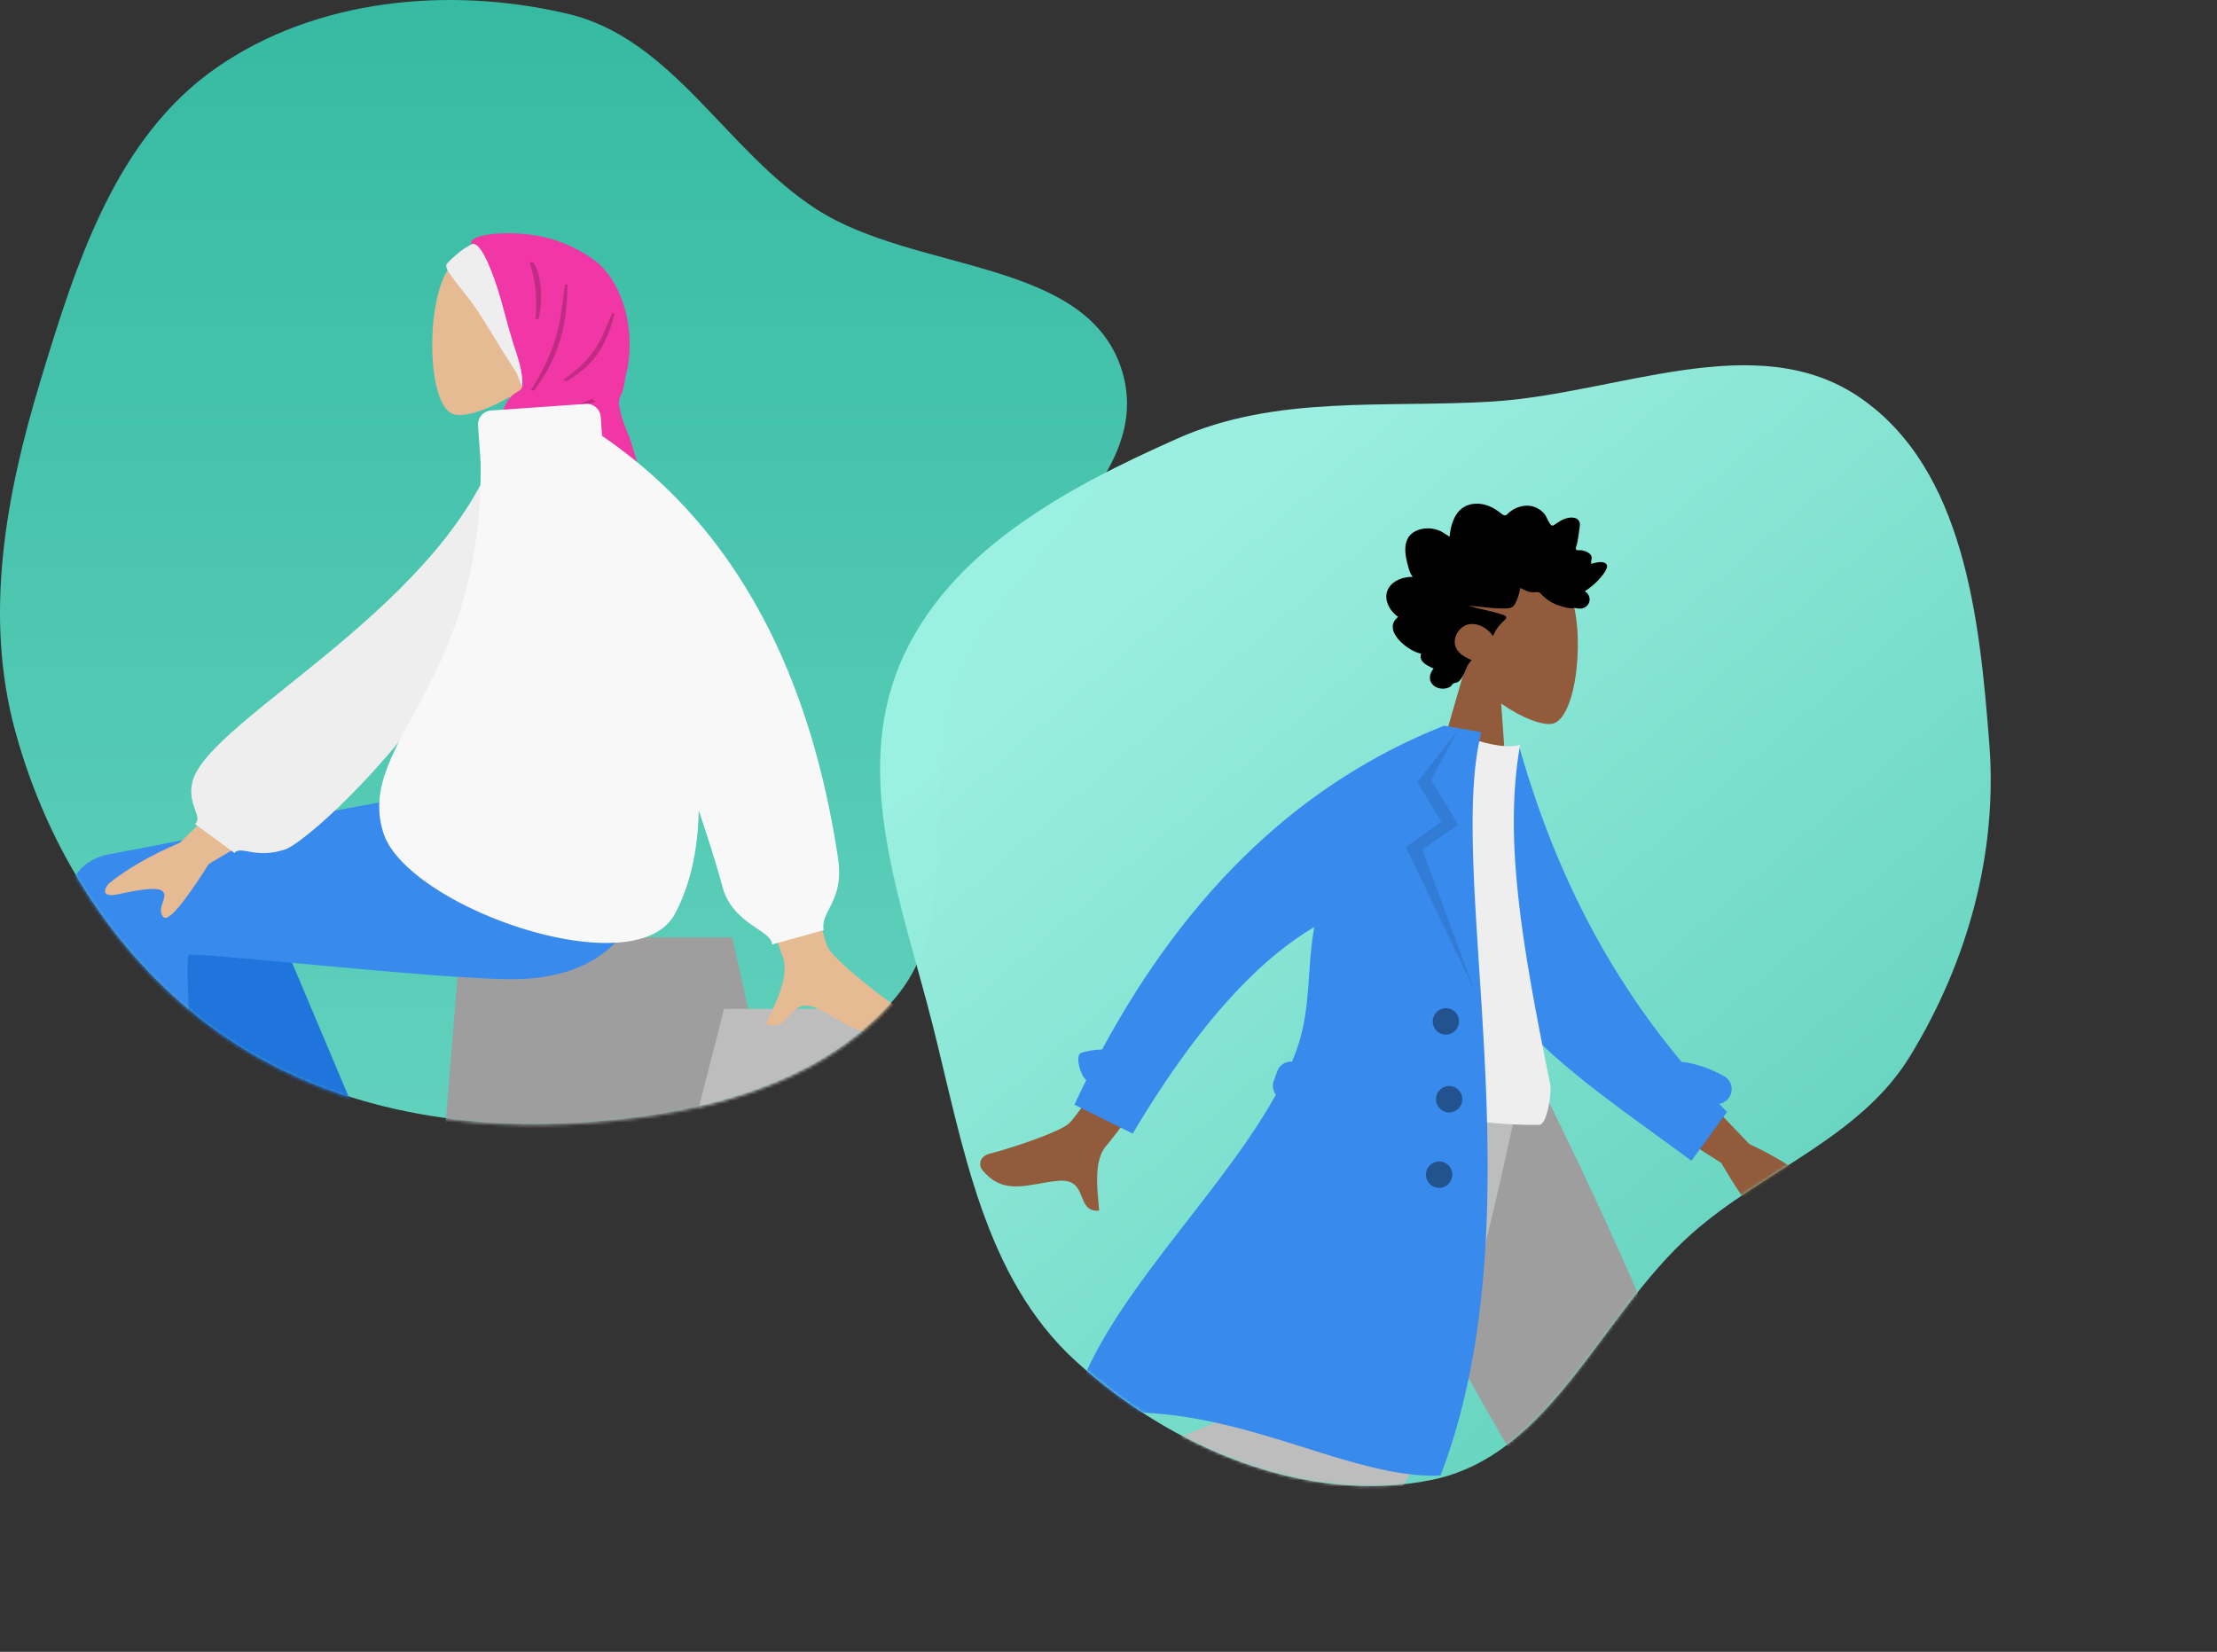 <svg width="718" height="535" viewBox="0 0 718 535" fill="none" xmlns="http://www.w3.org/2000/svg"><rect x="0" y="0" width="718" height="535" fill="#333333" stroke="none"/><path fill-rule="evenodd" clip-rule="evenodd" d="M183.853 4.467c34.066 8.025 51.139 44.316 80.553 63.289 32.192 20.764 87.991 15.85 99.03 52.544 11.106 36.915-40.127 63.197-53.31 99.422-12.415 34.115 3.139 76.904-20.792 104.198-25.403 28.972-67.002 37.987-105.481 39.817-39.862 1.897-80.474-6.332-113.029-29.424-32.785-23.256-55.283-58.696-65.88-97.482-10.26-37.556-3.091-76.388 8.2-113.647C24.65 85.212 37.485 44.622 70.052 21.974 102.356-.492 145.558-4.554 183.853 4.467z" fill="url(#paint0_linear)"/><mask id="a" maskUnits="userSpaceOnUse" x="0" y="0" width="366" height="365"><path fill-rule="evenodd" clip-rule="evenodd" d="M183.949 4.473c34.084 8.034 51.165 44.369 80.595 63.364 32.208 20.789 88.036 15.87 99.081 52.607 11.112 36.96-40.147 63.273-53.337 99.541-12.422 34.157 3.14 76.997-20.804 104.324-25.416 29.007-67.036 38.033-105.535 39.865-39.883 1.899-80.516-6.339-113.088-29.459-32.802-23.284-55.312-58.767-65.914-97.599-10.266-37.602-3.093-76.48 8.203-113.784C24.663 85.314 37.505 44.675 70.09 22 102.41-.492 145.634-4.56 183.949 4.473z" fill="#36BAA2"/></mask><g mask="url(#a)" fill-rule="evenodd" clip-rule="evenodd"><path d="M178.373 117.387c5.244-6.159 8.793-13.708 8.2-22.165-1.709-24.37-35.611-19.009-42.206-6.71-6.595 12.3-5.811 43.499 2.712 45.697 3.399.877 10.64-1.27 18.009-5.715l-4.625 32.745h27.312l-9.402-43.852z" fill="#E6BA92"/><path d="M150.522 80.402c.626-.373 1.935-1.161 2.598-1.447.157-.069 1.255-.853 1.285-.843.832.28 3.24 1.318 3.447 2.213.032.068.064.132.094.188.342.62.655 1.257.954 1.9.655 1.415 1.221 2.892 1.762 4.358 1.052 2.855 1.967 5.777 2.808 8.705.856 2.98 1.583 5.996 2.396 8.99 1.17 4.307 2.668 8.508 3.831 12.813.742 2.749 1.155 5.53.96 8.36l-.006.102-.004.042c-.033.435-.081.871-.144 1.308-.055.374-.11.75-.169 1.125-1.062-2.119-1.872-4.453-2.733-6.669a24.31 24.31 0 01-.242-.654 88.796 88.796 0 00-.847-1.34c-1.803-2.802-3.614-5.594-5.343-8.448-3.111-5.131-6.192-10.371-9.88-15.083-1.089-1.392-2.203-2.762-3.279-4.165a69.305 69.305 0 01-1.784-2.436c-.412-.59-2.205-2.65-1.556-3.887.333-.633 4.229-4.162 5.852-5.132z" fill="#EEE"/><path d="M152.922 79.058c-.608.205-.312-1.062.277-1.508 2.73-2.065 13.167-2.814 22.25-.928 6.084 1.264 13.161 4.41 18.021 8.454 4.381 3.645 7.394 9.49 8.945 15.136 1.628 5.929 1.875 12.11.968 18.189-.2 1.336-.628 2.609-.867 3.916-.268 1.472-.406 2.889-.885 4.321-.294.877-.792 1.736-1.043 2.618-.285 1.006-.111 1.937.097 2.96.34 1.668.761 3.333 1.359 4.926.899 2.392 1.989 4.633 2.673 7.115.91 3.303 4.715 14.052 1.934 16.982h-52.939c1.333-3.639 5.334-7.921 6.144-11.816.477-2.294.704-7.305.754-7.487 1.193-8.229 3.523-12.159 4.982-13.585 1.458-1.426 3.402-1.864 3.502-3.101.414-5.117-1.62-10.019-3.111-14.794-1.776-5.691-3.079-11.523-4.911-17.194-.811-2.512-4.991-15.266-8.15-14.204z" fill="#F037A5"/><path d="M171.483 84.944c1.997 6.338 2.426 9.722 1.997 18.382h.979c1.83-8.173.201-15.866-1.745-18.382h-1.231zm26.783 16.357c-3.72 9.033-5.417 14.367-15.805 21.676l.802.562c10.313-5.849 13.316-12.825 15.785-21.861l-.782-.377zm-15.285-9.192c-1.69 12.821-2.184 20.144-10.986 34.168l.937.287c9.059-12.211 10.495-22.177 10.923-34.384l-.874-.07zm9.723 38.084l-.801-.975c-10.934 3.427-9.716 10.502-23.487 17.666l1.151.698c12.058-4.979 14.877-15.659 23.137-17.389z" fill="#000" fill-opacity=".2"/><path d="M237.14 303.58h-87.918l-11.52 141.201h130.874L237.14 303.58z" fill="#9E9E9E"/><path d="M294.768 326.76h-60.28l-36.079 141.135h166.439l-70.08-141.135z" fill="#BDBDBD"/><path d="M48.989 279.388c-9.374-5.632-25.1 1.604-25.09 9.659.032 24.101 22.013 137.687 23.161 144.867 1.148 7.18 13.442 9.077 14.158.024 1.14-14.406 3.255-64.275 1.138-87.357a1206.902 1206.902 0 00-2.742-26.698c11.534 20.842 29.372 50.683 53.515 89.522l13.106-5.991c-10.292-33.93-18.731-57.883-25.318-71.86-11.278-23.933-21.852-44.427-26.303-51.646-7-11.356-19.186-7.394-25.625-.52z" fill="#E6BA92"/><path d="M125.298 384.572L80.314 277.944c-10.777-17.346-40.99 3.529-37.316 13.59 8.344 22.84 50.776 96.783 53.262 103.588l29.038-10.55z" fill="#2075DC"/><path d="M20.746 297.24c0 30.253 14.358 100.82 14.367 107.481l30.893.024c-4.522-62.967-6.125-94.789-4.81-95.467 1.972-1.018 80.858 7.881 104.517 7.881 34.117 0 48.23-21.527 49.375-61.406h-67.583c-13.761 1.473-85.538 15.959-112.194 20.939-11.412 2.132-14.565 12.214-14.565 20.548z" fill="#388AED"/><path d="M90.481 241.474l-32.238 31.469c-9.38 4.003-17.066 8.424-23.057 13.262-1.347 1.626-2.814 4.742 3.525 3.347 6.34-1.394 13.07-2.575 14.261-.512 1.192 2.062-2.319 5.223-.117 7.923 1.468 1.8 6.405-3.925 14.81-17.174l33.524-19.777-10.708-18.538zm157.644-28.48l-24.92.093c18.98 61.53 29.055 93.746 30.226 96.648 2.633 6.53-2.939 16.475-5.322 21.82 7.761 3.475 6.934-9.395 16.725-4.837 8.936 4.16 15.735 11.698 26.06 5.323 1.269-.783 2.66-3.734-.701-6.04-8.373-5.745-20.44-15.8-22.07-19.11-2.224-4.513-8.889-35.812-19.998-93.897z" fill="#E6BA92"/><path d="M172.19 142.259l-9.841-1.689c-15.502 54.831-95.151 92.207-100.04 112.704-1.794 7.517 3.613 11.317.82 13.607l12.791 9.369c2.166-2.529 6.788 2.097 16.441-1.139 9.653-3.235 79.829-67.927 79.829-132.852z" fill="#EEE"/><path d="M155.636 149.548c1.135 72.593-40.804 91.111-31.462 120.232 7.714 24.048 81.551 49.9 94.328 26.327 5.172-9.542 7.519-21.082 7.785-33.629 3.266 9.639 5.848 17.937 7.748 24.895 3.278 12.002 15.984 13.91 15.984 18.533l16.74-4.623c-1.136-6.282 6.756-9.341 4.64-23.374-9.481-62.877-34.954-108.455-76.419-136.733l-.429-6.139a4.554 4.554 0 00-4.859-4.226l-30.652 2.145a4.553 4.553 0 00-4.223 4.861l.819 11.731z" fill="#F8F8F8"/></g><path fill-rule="evenodd" clip-rule="evenodd" d="M602.402 128.799c33.731 23.199 38.745 71.433 41.869 112.242 2.713 35.45-7.086 70.479-25.558 100.848-16.241 26.701-47.54 37.018-70.918 57.758-29.576 26.238-45.223 71.628-83.95 79.632-40.7 8.412-84.709-10.416-115.434-38.422-29.946-27.297-36.491-69.831-46.419-109.109-9.796-38.757-26.025-79.633-10.605-116.502 15.294-36.566 53.739-57.123 89.959-73.227 31.931-14.198 66.697-9.854 101.586-11.941 40.751-2.437 85.826-24.418 119.47-1.279z" fill="url(#paint1_linear)"/><mask id="b" maskUnits="userSpaceOnUse" x="200" y="8" width="518" height="527"><path fill-rule="evenodd" clip-rule="evenodd" d="M602.402 128.799c33.731 23.199 38.745 71.433 41.869 112.242 2.713 35.45-7.086 70.479-25.558 100.848-16.241 26.701-47.54 37.018-70.918 57.758-29.576 26.238-45.223 71.628-83.95 79.632-40.7 8.412-84.709-10.416-115.434-38.422-29.946-27.297-36.491-69.831-46.419-109.109-9.796-38.757-26.025-79.633-10.605-116.502 15.294-36.566 53.739-57.123 89.959-73.227 31.931-14.198 66.697-9.854 101.586-11.941 40.751-2.437 85.826-24.418 119.47-1.279z" fill="#9BF0E1"/></mask><g mask="url(#b)" fill-rule="evenodd" clip-rule="evenodd"><path d="M474.435 216.571c-4.518-6.123-7.354-13.438-6.243-21.334 3.2-22.751 34.661-15.493 40.044-3.52 5.382 11.972 2.603 41.192-5.539 42.694-3.246.599-9.9-1.891-16.524-6.546l2.195 31.026-25.629-1.795 11.696-40.525z" fill="#915B3C"/><path d="M457.554 186.844c-.77-.879-1.14-2.082-1.453-3.221-.325-1.184-.637-2.379-.823-3.601-.37-2.44-.182-5.204 1.662-6.95 1.478-1.4 3.587-1.927 5.5-1.94a9.858 9.858 0 013.752.745c1.178.481 2.162 1.344 3.296 1.917.226-2.587.858-5.265 2.326-7.384 1.412-2.039 3.51-3.092 5.826-3.247 2.378-.16 4.664.554 6.693 1.843a18.25 18.25 0 011.486 1.032c.399.313.811.685 1.295.834.539.168.832-.13 1.216-.505.451-.44.95-.82 1.474-1.152 2.314-1.465 5.249-1.928 7.732-.779 1.144.529 2.234 1.369 2.958 2.471.645.982 1.049 2.498 1.984 3.216.397.305.717-.04 1.115-.283.597-.366 1.171-.776 1.775-1.131.848-.498 1.753-.851 2.707-1.003 1.396-.222 3.289-.014 3.556 1.813.1.687-.064 1.402-.159 2.08-.131.93-.264 1.861-.411 2.789a20.43 20.43 0 01-.419 2.072c-.097.366-.369 1.042-.236 1.425.167.479 1.103.279 1.494.322.772.087 1.54.277 2.233.658.537.296 1.094.714 1.284 1.366.116.401.05.8-.046 1.198-.115.477-.04.739-.013 1.23 1.076-.439 4.76-1.325 5.083.571.107.632-.285 1.309-.584 1.815-.525.886-1.186 1.683-1.859 2.441-1.403 1.58-3.039 2.913-4.777 4.029 1.875.997 2.203 3.572.422 4.967-.787.617-1.792.696-2.723.588-.34-.04-.823-.206-1.096-.165-.147.022-.311.134-.512.133-1.324-.002-2.789-.423-4.056-.806-2.258-.682-4.354-1.921-6.012-3.702-.426-.457-.785-.728-1.398-.764-.537-.032-1.074.078-1.611.054-1.421-.063-2.652-.847-3.937-1.401-.205 1.775-.849 3.701-1.689 5.252-.685 1.265-1.938 1.368-3.164 1.398-3.922.094-7.803-.589-11.704-.857 3.716 1.118 7.594 1.743 11.266 3.01 1.66.573.289 1.623-.49 2.363-1.282 1.219-2.28 2.771-3.013 4.428-1.679-2.539-4.833-4.355-7.778-3.817-3.253.594-5.805 4.761-3.979 8.013 1.061 1.888 3.155 2.734 4.883 3.635-1.491 1.349-1.977 3.462-2.94 5.204-.475.859-1.125 1.822-2.07 2.066-.349.091-.75.073-1.039.332-.358.322-.465.702-.912.969-1.784 1.064-4.435.787-5.835-.863-1.266-1.492-.757-3.677.481-5.014-1.76-.883-4.995-2.086-4.077-4.862-3.91-.536-13.003-7.578-7.405-11.867-2.779-1.839-5.158-6.023-3.054-9.418 1.621-2.614 5.034-3.594 7.775-3.547z" fill="#000"/><path d="M441.704 350.42l79.535 133.049 59.629 112.482h12.843L493.803 350.42h-52.099z" fill="#784931"/><path d="M564.307 577.939l24.769-7.497c-10.852-32.461-24.152-68.182-39.901-107.165-15.749-38.982-32.663-76.601-50.741-112.857h-69.955c20.099 45.862 41.408 87.533 63.924 125.014 22.517 37.481 46.485 71.65 71.904 102.505z" fill="#9E9E9E"/><path d="M436.477 350.42c-7.506 46.754-21.985 106.488-23.351 108.332-.911 1.229-33.704 12.224-98.378 32.985l2.774 11.333c77.125-11.135 117.762-19.773 121.914-25.916 6.227-9.214 37.321-82.005 49.364-126.734h-52.323z" fill="#915B3C"/><path d="M337.482 481.941l4.887 18.252c57.684 5.062 93.029 1.404 106.034-10.974 13.004-12.378 27.826-58.644 44.464-138.799h-66.706c-10.542 65.636-16.435 99.832-17.681 102.587-1.245 2.755-24.911 12.4-70.998 28.934z" fill="#BDBDBD"/><path d="M317.919 487.017c-3.357-.625-5.817-.799-7.38-.523-1.901.336-4.62 1.142-8.156 2.42l10.48 59.487c5.381.644 7.981-.735 7.802-4.137a337.494 337.494 0 01-.359-8.495l7.451-29.824a1.071 1.071 0 00-.779-1.299l-.03-.007-4.622-1.016c-1.981-2.83-3.142-5.208-3.481-7.136-.276-1.566-.025-3.841.754-6.824a2.143 2.143 0 00-1.68-2.646z" fill="#E4E4E4"/><path d="M537.234 339.877l29.274 30.634c8.687 4.072 15.766 8.479 21.24 13.223 1.213 1.572 2.49 4.549-3.423 3.03-5.913-1.519-12.201-2.851-13.389-.952-1.187 1.9 2.01 4.986-.149 7.45-1.438 1.643-5.892-3.899-13.359-16.627l-30.865-19.689 10.671-17.069zM386.88 302.733l17.973 6.639c-29.082 38.969-44.606 59.547-46.574 61.735-4.426 4.922-2.697 15.503-2.309 20.993-7.977.572-3.109-10.533-13.228-9.658-9.236.799-17.667 5.272-24.744-3.685-.87-1.101-1.151-4.156 2.56-5.112 9.248-2.381 23.145-7.381 25.65-9.78 3.415-3.273 16.973-23.65 40.672-61.132z" fill="#915B3C"/><path d="M544.599 343.934c4.382.452 8.962 2 13.708 4.592a4.82 4.82 0 01-1.531 8.987c.841.875 1.692 1.747 2.552 2.618l-11.535 15.828c-32.562-24.108-63.751-43.456-73.862-75.553-3.394-10.772 4.247-43.981 5.905-56.26l12.09-2.636c9.991 35.276 25.769 70.211 52.673 102.424z" fill="#388AED"/><path d="M420.266 350.518c32.501 9.493 58.589 14.097 78.262 13.814 2.437-.036 4.125-10.222 3.521-13.193-9.41-46.253-15.035-79.889-9.743-109.928-3.412 1.081-8.924.361-16.534-2.161-26.447 27.25-42.353 61.065-55.506 111.468z" fill="#EEE"/><path d="M413.207 354.552a4.817 4.817 0 01-.669-4.536l1.098-3.019a4.817 4.817 0 014.796-3.164 81.996 81.996 0 001.741-4.554c4.45-12.804 3.09-26.368 5.496-39.029-19.501 11.478-39.11 33.779-58.826 66.903l-18.879-9.376a362.118 362.118 0 013.835-7.95c-2.068-1.712-3.699-8.172-1.59-8.833a23.588 23.588 0 016.724-1.072c27.947-51.79 64.889-86.753 110.827-104.889l3.667.648 8.322 1.469c-11.757 46.079 19.041 156.646-13.228 240.736-32.524 1.468-73.367-28.169-119.915-18.466 7.795-34.782 47.465-70.257 66.601-104.869v.001z" fill="#388AED"/><path d="M471.929 236.848l-8.387 15.774 8.744 14.477-11.636 8.111 16.723 45.249-22.075-46.109 11.474-8.224-7.77-12.802 12.927-16.476z" fill="#000" fill-opacity=".1"/><path d="M467.555 335.041a4.283 4.283 0 011.486-8.437 4.284 4.284 0 01-1.486 8.437zm.998 25.189a4.284 4.284 0 011.486-8.437 4.285 4.285 0 013.475 4.963 4.282 4.282 0 01-4.961 3.474zm-3.219 24.445a4.284 4.284 0 011.486-8.438 4.284 4.284 0 01-1.486 8.438z" fill="#000" fill-opacity=".4"/></g><defs><linearGradient id="paint0_linear" x1="182.5" y1="0" x2="182.5" y2="364" gradientUnits="userSpaceOnUse"><stop stop-color="#36BAA2"/><stop offset="1" stop-color="#61D1BD"/></linearGradient><linearGradient id="paint1_linear" x1="306.5" y1="124" x2="558" y2="414" gradientUnits="userSpaceOnUse"><stop offset=".24" stop-color="#9BF0E1" stop-opacity=".99"/><stop offset="1" stop-color="#68D5C1"/></linearGradient></defs></svg>